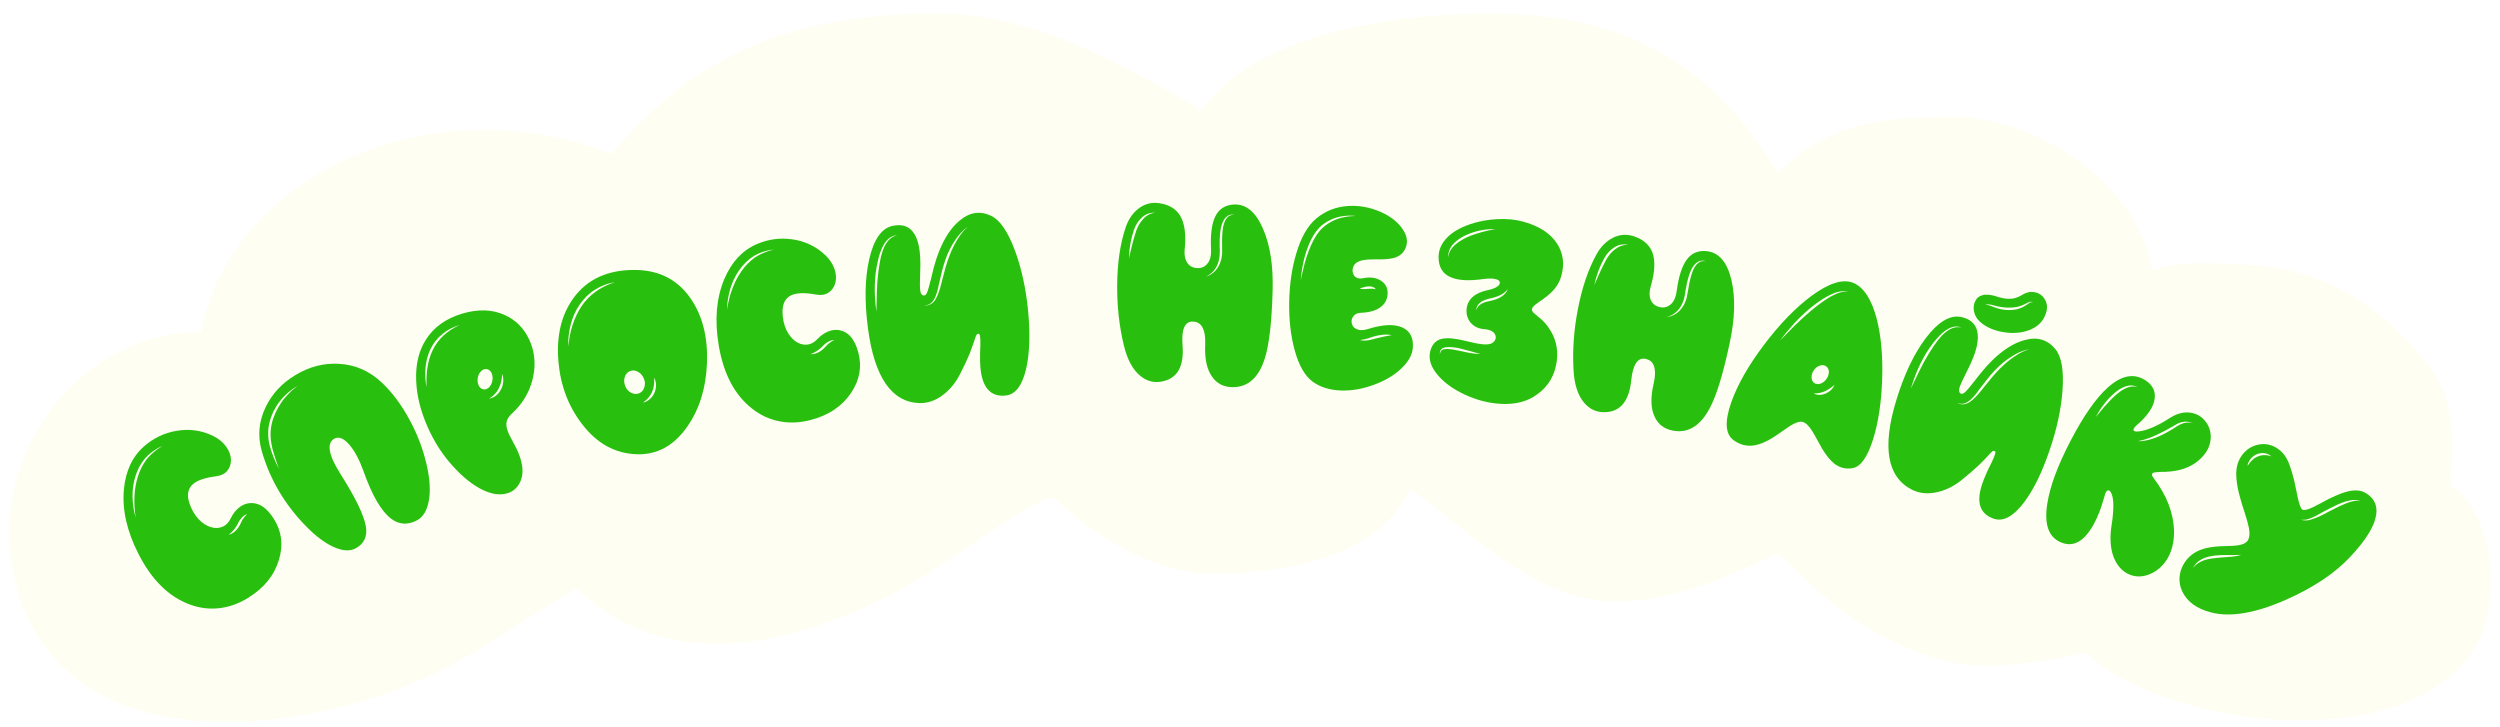 <svg width="2195" height="638" viewBox="0 0 2195 638" fill="none" xmlns="http://www.w3.org/2000/svg">
<g filter="url(#filter0_dd_536_1041)">
<path d="M2106.61 288.257C2044.77 228.384 1989.47 227.311 1928.94 227.311C1915.08 227.311 1901.83 229.552 1889.63 233.383C1876.55 156.616 1788.64 98.527 1713.24 98.527C1646.83 98.527 1601.6 107.203 1560.86 147.94C1489.2 27.614 1394.54 8 1307.03 8C1210.21 8 1097.99 30.558 1055.09 92.869C990.084 55.063 909.516 8 823.892 8C689.053 8 608.967 46.738 536.766 131.169C503.341 117.652 465.793 110.062 426.052 110.062C299.459 110.062 194.71 187.047 176.814 287.237C70.703 287.237 -13.972 395.388 13.089 505.544C53.069 668.293 263.491 642.63 378.585 588.767C423.531 567.732 458.552 540.191 505.909 512.677C590.792 592.276 695.268 555.224 750.723 533.058C820.664 505.102 890.932 440.081 924.971 432.347C957.168 464.008 1010.86 499.488 1064.9 499.488C1140.34 499.488 1213.23 480.244 1237.97 425.233C1287.54 459.28 1347.59 524.006 1417.07 524.006C1469.53 524.006 1518.58 502.072 1560.86 481.76C1583.94 501.494 1624 552.631 1705.47 575.64C1753.05 589.078 1831.57 568.892 1831.57 568.892C1895.6 632.247 2105.74 662.899 2170.26 568.892C2200.81 524.383 2186.57 442.531 2151.5 422.162C2156.16 358.809 2153.76 333.898 2106.61 288.257Z" fill="#FEFEF2"/>
</g>
<path d="M211.775 458.61C212.237 457.526 212.685 456.662 213.118 456.017C214.282 454.151 215.617 452.621 217.124 451.427C215.173 451.916 213.414 453.112 211.845 455.016C211.244 455.662 210.594 456.545 209.896 457.664L208.503 460.41C206.478 464.071 203.925 467.113 200.844 469.535C202.795 469.046 204.64 468.018 206.38 466.451C207.853 465.19 209.186 463.492 210.382 461.355L211.775 458.61ZM118.046 436.371C118.296 430.058 119.258 424.229 120.932 418.882C122.603 413.199 125.255 407.946 128.889 403.123C132.325 398.909 136.844 395.074 142.444 391.618C139.924 392.652 137.291 394.126 134.543 396.039C132.163 397.679 129.855 399.706 127.616 402.121C123.677 406.676 120.757 412.067 118.854 418.293C117.05 424.214 116.224 430.228 116.377 436.334C116.497 442.543 117.407 448.559 119.108 454.383C118.141 447.675 117.787 441.671 118.046 436.371ZM219.166 441.742C227.081 441 234.165 445.597 240.418 455.533C247.318 466.409 248.835 478.342 244.967 491.334C240.936 505.002 231.946 516.164 217.997 524.82C209.781 529.951 201.228 533.01 192.338 533.997C183.447 534.983 174.741 533.842 166.218 530.573C148.026 523.775 133.154 509.052 121.603 486.405C111.423 466.445 107.151 447.532 108.787 429.666C110.334 413.286 116.345 400.597 126.82 391.599C134.985 384.544 144.319 380.112 154.82 378.302C166.23 376.282 177.081 377.81 187.371 382.886C192.144 385.275 195.895 388.399 198.624 392.257C201.182 395.778 202.562 399.479 202.763 403.358C202.896 407.103 201.912 410.317 199.811 413.001C197.61 415.821 194.489 417.501 190.449 418.041C181.222 419.199 174.599 421.229 170.578 424.132C165.084 428.127 163.668 434.061 166.33 441.936C168.162 447.353 170.796 451.938 174.232 455.688C177.396 459.07 180.871 461.403 184.657 462.687C188.409 463.904 191.83 463.892 194.921 462.651C198.247 461.374 200.788 458.889 202.543 455.195C204.332 451.401 206.682 448.293 209.594 445.872C212.506 443.452 215.697 442.075 219.166 441.742Z" fill="#28BF0F" calss="letter" />
<path d="M251.762 347.497C252.438 346.744 253.036 346.102 253.556 345.572C254.569 344.442 255.807 343.264 257.268 342.038L261.315 338.737C254.929 342.475 249.686 347.06 245.587 352.491C243.926 354.444 242.057 357.413 239.98 361.396L239.512 362.676L238.897 363.892C238.473 364.871 238.182 365.676 238.025 366.305L237.194 368.823L236.51 371.405C234.923 378.278 235.134 385.292 237.143 392.448C238.917 398.804 241.545 405.27 245.027 411.844L243.224 406.959C242.575 405.107 242.044 403.451 241.631 401.991L240.039 397.023C239.488 395.213 239.076 393.55 238.803 392.036C237.2 384.882 237.149 378.17 238.649 371.899C239.094 369.533 240.187 366.344 241.928 362.331C243.555 358.85 245.234 355.915 246.967 353.527C247.292 352.912 247.779 352.193 248.426 351.37L250.074 349.381L251.762 347.497ZM297.33 319.406C311.813 320.177 324.488 325.717 335.355 336.027C344.258 344.436 352.205 355.046 359.198 367.86C365.815 379.928 370.71 392.353 373.881 405.134C377.123 417.887 378.084 428.863 376.766 438.063C375.346 448.033 371.41 454.494 364.958 457.448C357.298 461.04 350.212 460.431 343.699 455.621C334.926 449.189 326.723 435.151 319.087 413.507C315.579 403.779 311.529 396.172 306.937 390.685C301.968 384.859 297.512 383.009 293.569 385.134C286.594 389.024 288.315 399.254 298.732 415.825C311.984 436.712 319.474 452.127 321.204 462.07C322.729 470.877 319.793 477.308 312.398 481.364C307.205 484.225 300.545 483.773 292.418 480.006C284.779 476.452 276.802 470.395 268.488 461.835C249.895 442.814 237.033 420.963 229.902 396.28C226.061 383.034 227.166 370.106 233.218 357.496C238.817 345.795 247.582 336.372 259.514 329.228C271.488 321.985 284.093 318.711 297.33 319.406Z" fill="#28BF0F" calss="letter" />
<path d="M439.917 341.778C441.058 339.605 441.699 337.351 441.842 335.015C442.034 332.584 441.698 330.358 440.833 328.335C440.786 333.012 439.831 337.182 437.969 340.843C437.122 342.688 435.955 344.394 434.469 345.963C433.055 347.51 431.335 348.836 429.311 349.94C431.532 349.723 433.624 348.834 435.587 347.275C437.356 345.855 438.799 344.022 439.917 341.778ZM422.43 325.886C420.85 327.405 419.856 329.414 419.448 331.912C419.089 334.315 419.379 336.517 420.316 338.517C421.302 340.422 422.674 341.536 424.432 341.858C426.189 342.18 427.858 341.581 429.439 340.062C430.947 338.565 431.905 336.568 432.313 334.07C432.744 331.644 432.491 329.431 431.553 327.431C430.567 325.526 429.195 324.412 427.437 324.09C425.68 323.768 424.011 324.367 422.43 325.886ZM379.891 307.482C382.232 302.565 385.491 298.192 389.669 294.363C393.288 291.023 397.95 287.991 403.655 285.266C401.208 286.028 398.577 287.085 395.76 288.436C393.182 289.792 390.79 291.366 388.584 293.159C384.079 296.696 380.532 301.159 377.944 306.548C375.526 311.726 374.08 317.233 373.604 323.071C373.358 325.835 373.3 328.697 373.431 331.66C373.651 334.91 374 337.686 374.478 339.986C374.298 333.563 374.542 327.995 375.209 323.283C376.117 317.31 377.677 312.044 379.891 307.482ZM373.78 298.48C380.679 287.402 391.384 279.683 405.895 275.323C419.78 271.237 432.133 271.619 442.954 276.468C452.948 280.943 460.26 288.346 464.89 298.679C469.476 308.868 470.52 319.724 468.022 331.249C465.388 343.606 459.092 354.338 449.134 363.445C446.122 366.2 444.608 369.2 444.59 372.446C444.537 375.07 445.483 378.371 447.429 382.348C447.819 383.096 448.29 383.977 448.842 384.99L450.322 387.849C451.676 390.43 452.732 392.432 453.49 393.856C455.938 398.941 457.523 403.663 458.246 408.021C459.406 414.298 458.639 419.832 455.943 424.622C453.248 429.412 449.195 432.373 443.784 433.505C437.798 434.815 431.087 433.665 423.65 430.054C415.198 425.968 406.541 419.062 397.679 409.336C388.466 399.245 380.967 387.553 375.18 374.261C369.187 360.56 365.928 347.272 365.401 334.397C364.805 320.279 367.597 308.307 373.78 298.48Z" fill="#28BF0F" calss="letter" />
<path d="M570.491 350.429C572.246 349.005 573.623 347.128 574.621 344.798C576.561 340.229 576.48 335.789 574.377 331.48C574.664 336.297 574.063 340.472 572.574 344.004C570.917 347.808 568.218 350.968 564.475 353.483C566.71 353.108 568.715 352.09 570.491 350.429ZM548.495 331.098C547.713 333.687 547.872 336.325 548.971 339.011C550.071 341.697 551.811 343.65 554.19 344.869C556.57 346.089 558.89 346.237 561.15 345.314C563.41 344.391 564.931 342.635 565.714 340.046C566.586 337.513 566.436 334.912 565.263 332.243C564.164 329.557 562.424 327.604 560.045 326.384C557.648 325.091 555.319 324.906 553.059 325.829C550.816 326.826 549.295 328.582 548.495 331.098ZM510.474 269.038C513.903 263.883 518.172 259.499 523.282 255.885C527.913 252.539 533.505 249.818 540.058 247.723L535.411 248.708L533.127 249.365L530.868 250.133C527.745 251.338 524.903 252.748 522.341 254.363C517.016 257.718 512.462 262.209 508.68 267.835C505.122 273.098 502.552 278.94 500.972 285.363C499.414 291.548 498.731 297.835 498.925 304.226L499.56 299.539L500.305 294.826L501.322 290.282L502.585 285.795C504.696 279.324 507.326 273.739 510.474 269.038ZM503.603 261.594C515.714 245 533.76 236.808 557.743 237.02C579.167 237.217 595.576 245.853 606.969 262.927C617.053 278.063 621.634 296.789 620.713 319.107C619.817 340.876 614.044 359.38 603.395 374.62C591.703 391.347 576.958 399.415 559.159 398.825C540.208 398.274 524.185 389.469 511.091 372.41C498.931 356.681 491.98 338.089 490.24 316.635C488.507 294.558 492.962 276.211 503.603 261.594Z" fill="#28BF0F"/>
<path d="M725.375 303.844C726.143 302.95 726.83 302.261 727.437 301.777C729.108 300.349 730.842 299.293 732.638 298.609C730.631 298.487 728.593 299.096 726.525 300.438C725.757 300.873 724.872 301.519 723.869 302.376L721.715 304.573C718.681 307.454 715.332 309.585 711.665 310.965C713.673 311.087 715.742 310.664 717.872 309.694C719.656 308.936 721.439 307.718 723.221 306.042L725.375 303.844ZM642.694 254.368C644.832 248.424 647.504 243.155 650.709 238.562C654.013 233.647 658.123 229.438 663.039 225.935C667.584 222.954 673.046 220.66 679.426 219.054C676.712 219.279 673.758 219.89 670.562 220.885C667.799 221.731 664.988 222.968 662.127 224.596C657 227.752 652.593 232.011 648.905 237.373C645.403 242.475 642.806 247.961 641.114 253.83C639.36 259.786 638.417 265.797 638.287 271.863C639.383 265.176 640.853 259.344 642.694 254.368ZM737.5 289.989C745.27 291.669 750.642 298.189 753.614 309.549C756.921 322.001 754.776 333.838 747.178 345.059C739.222 356.876 727.29 364.808 711.384 368.854C702.006 371.27 692.93 371.607 684.156 369.866C675.381 368.125 667.423 364.41 660.28 358.723C644.979 346.754 635.229 328.229 631.03 303.15C627.329 281.047 628.947 261.724 635.883 245.182C642.288 230.029 651.838 219.743 664.534 214.322C674.443 210.058 684.676 208.647 695.235 210.089C706.723 211.604 716.609 216.333 724.893 224.278C728.726 227.996 731.362 232.105 732.804 236.607C734.183 240.737 734.385 244.682 733.41 248.441C732.409 252.052 730.504 254.82 727.693 256.746C724.745 258.77 721.264 259.431 717.249 258.728C708.103 257.049 701.176 256.987 696.469 258.542C690.028 260.694 686.891 265.926 687.06 274.237C687.177 279.956 688.309 285.122 690.457 289.735C692.456 293.913 695.067 297.186 698.291 299.552C701.502 301.844 704.768 302.865 708.089 302.613C711.645 302.399 714.816 300.796 717.601 297.804C720.448 294.725 723.624 292.47 727.129 291.04C730.635 289.611 734.091 289.26 737.5 289.989Z" fill="#28BF0F" calss="letter" />
<path d="M837.661 215.423C839.448 212.06 841.204 209.155 842.93 206.708C844.919 203.856 847.208 201.353 849.796 199.2C845.025 202.253 840.5 207.405 836.221 214.656C832.979 220.136 830.317 226.505 828.236 233.765C827.44 236.422 826.598 239.767 825.711 243.799L824.505 248.81L823.411 253.81C822.389 258.006 821.222 261.118 819.908 263.145C818.932 264.758 817.803 265.971 816.52 266.781C815.305 267.509 813.688 268.011 811.671 268.288C813.718 268.311 815.425 267.952 816.79 267.209C818.313 266.526 819.641 265.408 820.774 263.855C822.23 261.738 823.653 258.525 825.042 254.216C825.733 252.024 826.616 248.713 827.691 244.284L829.01 239.261L830.339 234.352C832.248 227.64 834.688 221.33 837.661 215.423ZM769.862 256.869C770.052 250.405 770.445 244.83 771.04 240.145L771.288 238.073L771.627 235.764C771.823 233.925 772.075 232.269 772.383 230.798C773.045 226.789 773.909 223.29 774.976 220.302C777.807 212.21 782.084 207.613 787.807 206.512C783.052 206.682 779.087 209.466 775.912 214.863C774.749 216.875 773.664 219.296 772.657 222.126C771.959 224.243 771.324 226.619 770.753 229.254C767.604 242.535 767.18 257.326 769.482 273.628L769.677 265.305L769.862 256.869ZM842.543 193.666C851.351 186.267 860.607 184.89 870.309 189.535C878.107 193.308 885.069 203.534 891.196 220.213C896.895 235.646 900.719 253.161 902.667 272.759C904.584 292.814 904.059 309.625 901.09 323.191C897.67 338.319 891.651 346.35 883.034 347.284C869.616 348.697 862.184 340.224 860.738 321.865C860.522 318.929 860.445 315.487 860.507 311.537C860.53 310.246 860.561 308.65 860.599 306.751L860.724 304.577L860.736 302.415C860.897 296.408 860.474 293.303 859.47 293.1C858.472 292.972 857.748 293.309 857.298 294.113C856.968 294.6 856.341 296.293 855.417 299.191C854.906 300.91 854.376 302.442 853.828 303.785C853.13 305.902 852.356 308.027 851.508 310.159C849.188 315.774 846.312 321.899 842.881 328.535C839.015 336.124 833.98 342.237 827.775 346.874C821.218 351.774 814.37 354.124 807.23 353.926C782.751 353.028 767.695 331.096 762.061 288.13C758.983 264.778 759.334 244.686 763.115 227.854C767.068 210.474 773.782 200.667 783.255 198.435C791.026 196.599 797.013 198.164 801.218 203.129C806.465 209.431 808.709 220.961 807.951 237.719C807.572 246.857 807.584 252.694 807.987 255.232C808.346 258.078 809.508 259.479 811.473 259.435C812.53 259.406 813.476 258.25 814.309 255.968C814.978 254.309 815.819 251.343 816.834 247.072L817.262 245.664L817.578 244.268L818.299 241.238C818.885 238.753 819.426 236.576 819.922 234.707C821.305 229.564 822.784 225.019 824.361 221.07C829.205 208.834 835.265 199.699 842.543 193.666Z" fill="#28BF0F" calss="letter" />
<path d="M1076.89 191.792C1077.79 190.581 1078.76 189.748 1079.82 189.291C1080.8 188.835 1082.11 188.49 1083.77 188.258C1082.11 188.188 1080.76 188.344 1079.7 188.725C1078.42 189.107 1077.22 189.866 1076.09 191.002C1074.52 192.744 1073.25 195.314 1072.28 198.713C1071.24 202.943 1070.77 208.453 1070.87 215.244L1070.88 217.394L1071 219.431C1071 221.016 1070.97 222.336 1070.9 223.393C1070.76 226.035 1070.24 228.64 1069.34 231.209C1067.4 236.573 1063.87 240.472 1058.76 242.906C1061.39 242.141 1063.8 240.774 1065.98 238.804C1068.01 236.911 1069.62 234.603 1070.82 231.882C1071.94 229.464 1072.64 226.707 1072.93 223.612C1073.08 222.404 1073.11 220.97 1073.03 219.31L1073.02 215.236C1072.84 208.747 1073.16 203.351 1073.97 199.046C1074.64 195.875 1075.61 193.457 1076.89 191.792ZM997.561 202.721C998.978 198.641 1001 195.2 1003.63 192.398C1006.63 189.067 1010.13 187.206 1014.12 186.814C1012.16 186.595 1010.09 186.866 1007.91 187.629C1005.88 188.391 1004.03 189.567 1002.38 191.158C999.375 193.885 997.09 197.516 995.523 202.049C992.839 210.057 991.399 218.325 991.204 226.853L992.652 220.735L994.1 214.731C995.289 210.124 996.443 206.12 997.561 202.721ZM1067.05 190.017C1070.19 183.516 1075.6 180.025 1083.29 179.544C1094.06 178.977 1102.64 186.152 1109.03 201.069C1115.19 215.384 1117.97 233.295 1117.37 254.803C1116.64 282.725 1114.34 302.73 1110.46 314.818C1105.17 331.513 1095.85 339.885 1082.51 339.934C1074.6 339.963 1068.52 336.929 1064.28 330.832C1059.58 324.285 1057.55 314.784 1058.18 302.331C1058.46 294.935 1057.38 289.544 1054.96 286.157C1053.06 283.598 1050.42 282.325 1047.03 282.338C1040.1 282.363 1037.18 289.353 1038.29 303.309C1039.79 322.395 1033.31 333.02 1018.85 335.186C1012.37 336.115 1006.44 334.363 1001.08 329.931C994.499 324.522 989.718 315.597 986.733 303.158C982.678 286.421 980.729 268.77 980.888 250.207C981.044 230.964 983.471 214.279 988.168 200.151C990.553 192.823 994.376 187.15 999.638 183.132C1005.05 178.962 1011.15 177.392 1017.94 178.424C1026.38 179.676 1032.43 183.276 1036.06 189.224C1040.16 195.925 1041.51 205.918 1040.13 219.204C1039.7 223.884 1040.43 227.692 1042.32 230.628C1044.22 233.488 1047.01 235.063 1050.7 235.351C1054.4 235.64 1057.37 234.535 1059.62 232.036C1062.33 229.159 1063.55 224.853 1063.31 219.12C1062.66 205.992 1063.9 196.291 1067.05 190.017Z" fill="#28BF0F" calss="letter" />
<path d="M1208.22 297.113C1213.35 295.821 1217.9 294.873 1221.86 294.27C1219.85 293.776 1217.48 293.64 1214.75 293.861C1212.63 293.965 1210.26 294.358 1207.66 295.04C1206.74 295.214 1205.59 295.563 1204.2 296.088L1202.59 296.562L1200.97 297.149C1198.74 297.777 1196.45 298.25 1194.09 298.568C1196.25 299.145 1198.66 299.208 1201.33 298.757C1202.24 298.659 1203.39 298.422 1204.77 298.048L1208.22 297.113ZM1170.32 193.916C1173.19 192.494 1176.39 191.431 1179.9 190.726C1182.81 190.062 1186.22 189.692 1190.15 189.616C1186.86 189.199 1183.38 189.226 1179.73 189.696C1176.08 190.166 1172.71 191.068 1169.61 192.402C1166.44 193.731 1163.39 195.558 1160.46 197.884C1158.08 199.939 1155.77 202.678 1153.54 206.102C1150.21 211.504 1147.53 217.963 1145.52 225.481C1143.79 231.957 1142.64 238.807 1142.07 246.03L1143.16 240.878C1143.57 238.936 1143.97 237.259 1144.36 235.845C1145.16 232.339 1146.07 229.027 1147.08 225.911C1149.63 218.198 1152.41 211.97 1155.4 207.23C1157.39 204.094 1159.54 201.535 1161.84 199.551C1164.15 197.492 1166.97 195.613 1170.32 193.916ZM1198.13 251.976L1197.2 252.263L1195.48 252.731L1193.64 253.192C1194.75 253.634 1196.02 253.858 1197.45 253.865C1197.98 253.895 1198.62 253.857 1199.38 253.749L1200.18 253.682L1201.09 253.621C1202.15 253.531 1203.29 253.483 1204.49 253.476C1205.92 253.559 1207.08 253.739 1207.97 254.017C1207.35 252.998 1206.3 252.258 1204.82 251.794C1203.71 251.428 1202.39 251.315 1200.87 251.454C1200.34 251.499 1199.69 251.613 1198.93 251.796L1198.13 251.976ZM1191.13 288.987C1193.78 290.198 1197.1 290.162 1201.1 288.881C1214.17 284.795 1224.24 284.354 1231.3 287.557C1238 290.588 1241.06 296.433 1240.49 305.092C1240.04 311.566 1236.51 317.863 1229.89 323.982C1223.67 329.747 1215.82 334.359 1206.33 337.819C1196.62 341.417 1187.12 343.1 1177.85 342.869C1167.67 342.586 1159.21 339.983 1152.48 335.06C1145.67 330.058 1140.42 320.875 1136.73 307.512C1133.29 295.07 1131.68 280.994 1131.91 265.286C1132.21 249.507 1134.32 235.154 1138.23 222.228C1142.43 208.184 1148.22 198.087 1155.6 191.936C1163.45 185.283 1172.8 181.588 1183.64 180.851C1193.18 180.266 1202.56 181.94 1211.77 185.871C1220.54 189.701 1227.01 194.646 1231.19 200.706C1235.73 207.09 1236.52 213.182 1233.54 218.981C1231.76 222.356 1228.95 224.726 1225.09 226.091C1222.24 227.061 1218.32 227.592 1213.34 227.682L1210.16 227.727L1207.11 227.664C1204.62 227.672 1202.61 227.746 1201.09 227.885C1196.7 228.161 1193.4 229.03 1191.21 230.491C1189.72 231.463 1188.66 232.838 1188.02 234.616C1187.47 236.323 1187.41 238.02 1187.85 239.707C1189.05 243.707 1192.17 245.209 1197.21 244.214C1203.17 243.045 1208.19 243.75 1212.27 246.328C1216.28 248.826 1218.3 252.419 1218.33 257.107C1218.34 262.171 1216.45 266.22 1212.65 269.251C1208.61 272.571 1202.54 274.376 1194.45 274.666C1191.64 274.807 1189.55 275.858 1188.15 277.818C1186.76 279.703 1186.34 281.758 1186.89 283.981C1187.43 286.356 1188.85 288.024 1191.13 288.987Z" fill="#28BF0F" calss="letter" />
<path d="M1309.71 263.899C1312.98 263.137 1315.8 262.018 1318.17 260.544C1320.96 258.739 1322.89 256.492 1323.96 253.805C1322.35 255.898 1320.14 257.656 1317.32 259.079C1314.82 260.311 1312.14 261.217 1309.27 261.797C1305.61 262.591 1302.76 263.593 1300.73 264.801C1299.33 265.704 1298.22 266.792 1297.39 268.063C1296.55 269.485 1296.16 270.921 1296.22 272.371C1296.82 269.782 1298.61 267.747 1301.58 266.267C1303.51 265.35 1306.22 264.56 1309.71 263.899ZM1270.91 306.372C1273.33 306.498 1276.5 306.977 1280.42 307.809L1285.2 308.814L1290.09 309.833C1293.81 310.49 1297.11 310.831 1299.99 310.859L1295.14 309.503L1290.4 308.16C1286.57 307.112 1283.4 306.291 1280.89 305.698C1276.81 304.924 1273.47 304.615 1270.87 304.772C1268.66 304.896 1266.97 305.386 1265.81 306.239C1265.14 306.77 1264.68 307.514 1264.41 308.471C1264.27 309.062 1264.14 309.883 1264.02 310.932L1264.48 309.847L1264.96 308.648C1265.35 307.933 1265.86 307.423 1266.5 307.117C1267.4 306.612 1268.87 306.364 1270.91 306.372ZM1288.1 208.317C1291.23 206.854 1295.26 205.42 1300.2 204.014C1304.28 202.889 1308.48 201.93 1312.82 201.138C1303.81 201.012 1295.26 202.762 1287.18 206.389C1282.53 208.587 1278.9 211.094 1276.3 213.909C1274.67 215.619 1273.43 217.489 1272.59 219.519C1271.72 221.774 1271.4 223.939 1271.61 226.015C1271.93 221.95 1273.87 218.299 1277.42 215.063C1279.11 213.586 1280.81 212.339 1282.52 211.32C1284.48 210.103 1286.34 209.102 1288.1 208.317ZM1355.99 283.015C1358.15 285.39 1360.08 288.043 1361.79 290.975C1366.98 299.928 1368.47 309.821 1366.23 320.653C1363.79 332.677 1357.11 341.971 1346.19 348.537C1338.45 353.19 1328.88 355.203 1317.5 354.576C1307.17 353.994 1296.85 351.362 1286.54 346.681C1276.45 342.025 1268.53 336.403 1262.76 329.814C1256.59 322.724 1254.2 315.84 1255.57 309.162C1256.84 303.384 1259.74 299.654 1264.26 297.971C1267.81 296.71 1272.79 296.638 1279.19 297.754C1281.28 298.071 1284.05 298.656 1287.52 299.511L1291.63 300.44C1293.17 300.846 1294.5 301.151 1295.62 301.355C1301.7 302.587 1306.08 302.75 1308.76 301.844C1310.5 301.209 1311.76 300.214 1312.52 298.858C1313.27 297.578 1313.47 296.233 1313.1 294.823C1312.12 291.445 1308.96 289.524 1303.63 289.062C1298.29 288.674 1294.15 286.754 1291.21 283.301C1288.55 280.033 1287.36 276.174 1287.64 271.725C1288.37 262.77 1294.79 257.054 1306.91 254.576C1310.18 253.889 1312.76 252.894 1314.65 251.594C1316.4 250.275 1317.11 248.991 1316.8 247.74C1316.57 246.422 1315.31 245.517 1313.02 245.025C1310.43 244.423 1306.94 244.401 1302.55 244.959C1276.32 248.774 1263.16 242.473 1263.07 226.057C1262.99 219.515 1265.56 213.621 1270.8 208.375C1275.42 203.743 1281.81 199.997 1289.95 197.137C1297.55 194.442 1305.66 192.869 1314.28 192.419C1322.91 191.97 1330.63 192.708 1337.47 194.634C1351.3 198.43 1361.15 204.805 1367.02 213.761C1372.57 222.299 1373.81 231.899 1370.77 242.562C1369.61 246.682 1367.54 250.507 1364.56 254.037C1362.37 256.595 1359.49 259.188 1355.92 261.816L1353.81 263.395L1352.71 264.066L1351.72 264.749C1350.15 265.86 1348.99 266.714 1348.24 267.311C1346.07 269.036 1344.99 270.506 1345 271.723C1345.04 272.715 1345.57 273.725 1346.59 274.754C1347 275.106 1347.59 275.591 1348.35 276.211L1349.39 277.127L1350.53 278.057C1352.61 279.74 1354.43 281.393 1355.99 283.015Z" fill="#28BF0F" calss="letter" />
<path d="M1490.39 231.437C1491.5 230.41 1492.61 229.768 1493.73 229.511C1494.77 229.24 1496.13 229.141 1497.8 229.214C1496.18 228.844 1494.82 228.751 1493.72 228.934C1492.39 229.077 1491.07 229.604 1489.75 230.516C1487.89 231.942 1486.17 234.238 1484.6 237.405C1482.81 241.375 1481.35 246.708 1480.22 253.404L1479.83 255.52L1479.58 257.545C1479.3 259.105 1479.03 260.397 1478.77 261.423C1478.15 263.995 1477.17 266.463 1475.82 268.826C1472.94 273.749 1468.76 276.941 1463.29 278.404C1466.02 278.131 1468.63 277.225 1471.13 275.684C1473.47 274.19 1475.48 272.215 1477.15 269.757C1478.69 267.582 1479.88 264.999 1480.73 262.009C1481.09 260.848 1481.38 259.444 1481.61 257.797L1482.33 253.787C1483.34 247.375 1484.63 242.126 1486.21 238.041C1487.44 235.044 1488.83 232.842 1490.39 231.437ZM1410.4 227.758C1412.53 224.004 1415.15 220.988 1418.24 218.711C1421.8 215.982 1425.57 214.787 1429.57 215.128C1427.68 214.556 1425.6 214.446 1423.31 214.799C1421.18 215.179 1419.15 216.001 1417.24 217.264C1413.79 219.4 1410.88 222.554 1408.52 226.727C1404.43 234.114 1401.51 241.983 1399.77 250.333L1402.3 244.581L1404.82 238.94C1406.82 234.625 1408.68 230.898 1410.4 227.758ZM1481.03 227.902C1485.3 222.08 1491.26 219.632 1498.91 220.557C1509.61 221.959 1516.74 230.575 1520.32 246.405C1523.77 261.602 1523.26 279.72 1518.76 300.761C1512.98 328.087 1507.09 347.34 1501.08 358.522C1492.85 373.978 1482.17 380.516 1469.05 378.138C1461.26 376.727 1455.83 372.639 1452.76 365.872C1449.33 358.579 1449.06 348.867 1451.94 336.736C1453.55 329.513 1453.47 324.016 1451.71 320.245C1450.31 317.384 1447.94 315.652 1444.6 315.047C1437.78 313.811 1433.64 320.155 1432.2 334.08C1430.21 353.121 1421.91 362.391 1407.3 361.891C1400.76 361.626 1395.25 358.826 1390.78 353.492C1385.29 346.976 1382.21 337.331 1381.53 324.555C1380.58 307.359 1381.87 289.648 1385.39 271.423C1389.03 252.529 1394.45 236.562 1401.63 223.524C1405.31 216.751 1410.09 211.868 1416 208.873C1422.08 205.756 1428.36 205.323 1434.85 207.571C1442.92 210.339 1448.21 214.978 1450.71 221.488C1453.52 228.822 1453.04 238.896 1449.27 251.709C1447.99 256.232 1448.02 260.109 1449.35 263.341C1450.7 266.499 1453.16 268.555 1456.74 269.51C1460.32 270.466 1463.44 269.92 1466.11 267.873C1469.29 265.535 1471.28 261.524 1472.08 255.841C1473.82 242.813 1476.81 233.5 1481.03 227.902Z" fill="#28BF0F" calss="letter" />
<path d="M1597.69 346.697C1599.41 346.67 1601.19 346.268 1603.02 345.492C1606.7 343.865 1609.25 341.363 1610.66 337.985C1607.5 340.603 1604.69 342.454 1602.23 343.538C1599.17 344.857 1595.9 345.498 1592.41 345.46C1593.97 346.329 1595.74 346.741 1597.69 346.697ZM1590.57 331.202C1590.55 333.38 1591.29 335.05 1592.79 336.211C1594.3 337.299 1596.11 337.529 1598.21 336.9C1600.34 336.198 1602.12 334.863 1603.55 332.894C1605.01 330.852 1605.74 328.743 1605.76 326.565C1605.69 324.368 1604.91 322.726 1603.4 321.638C1601.89 320.549 1600.08 320.32 1597.97 320.949C1595.87 321.578 1594.09 322.913 1592.63 324.955C1591.19 326.923 1590.51 329.006 1590.57 331.202ZM1576.26 285.36C1581.83 280.01 1586.49 275.79 1590.23 272.699C1595.58 268.227 1600.61 264.531 1605.32 261.61L1607.38 260.386C1608.12 259.951 1608.79 259.616 1609.39 259.382L1611.54 258.296L1613.62 257.429C1617.21 256.167 1620.28 255.745 1622.82 256.162C1620.45 255.398 1617.27 255.481 1613.3 256.411L1611.02 257.112L1608.8 258.061C1608.19 258.295 1607.48 258.621 1606.68 259.037L1604.53 260.123C1599.77 262.641 1594.52 266.281 1588.79 271.044C1583.83 275.226 1579.24 279.62 1575.03 284.227C1570.49 289.217 1566.48 294.108 1563 298.902L1569.64 292.076C1572.16 289.528 1574.37 287.289 1576.26 285.36ZM1590.36 259.88C1605.98 248.382 1618.35 244.58 1627.47 248.474C1636.57 252.441 1643.35 263.02 1647.83 280.212C1651.71 295.46 1653.27 313.423 1652.49 334.099C1651.76 354.007 1649.11 371.242 1644.53 385.802C1639.62 401.368 1633.66 409.772 1626.65 411.014C1620.7 412.061 1615.35 410.768 1610.6 407.137C1607.03 404.353 1603.39 399.877 1599.68 393.707L1597.54 389.769L1595.36 385.941C1593.63 382.692 1592.29 380.324 1591.34 378.836C1588.32 373.933 1585.46 371.135 1582.75 370.443C1580.12 369.77 1576.35 370.984 1571.44 374.086C1570.04 374.975 1567.78 376.537 1564.64 378.77L1560.95 381.33C1559.54 382.292 1558.22 383.164 1557.01 383.944C1550.79 387.881 1545.25 390.238 1540.38 391.017C1533.89 392.079 1527.85 390.608 1522.26 386.606C1514.81 381.349 1514.07 370.254 1520.03 353.321C1525.45 337.887 1534.99 321.093 1548.66 302.941C1562.43 284.661 1576.33 270.307 1590.36 259.88Z" fill="#28BF0F" calss="letter" />
<path d="M1764.01 316.415C1767.03 314.095 1769.83 312.179 1772.41 310.668C1775.4 308.897 1778.52 307.568 1781.77 306.682C1776.16 307.482 1769.91 310.295 1763.02 315.12C1757.8 318.762 1752.74 323.456 1747.84 329.2C1746 331.36 1743.85 334.055 1741.39 337.285L1738.19 341.453L1735.12 345.55C1732.38 348.922 1730.03 351.269 1728.07 352.593C1726.54 353.586 1725.01 354.221 1723.48 354.498C1722.08 354.656 1720.4 354.443 1718.45 353.858C1720.3 354.729 1722 355.109 1723.55 354.999C1725.17 354.914 1726.86 354.411 1728.6 353.492C1730.78 352.24 1733.39 349.942 1736.44 346.596C1737.97 344.888 1740.15 342.241 1742.96 338.655L1746.24 334.63L1749.48 330.713C1754.02 325.325 1758.86 320.558 1764.01 316.415ZM1685.01 326.089C1687.88 320.213 1690.55 315.302 1693 311.356L1693.54 310.465L1694.12 309.466L1695.35 307.613C1696.36 306.044 1697.29 304.606 1698.13 303.299C1700.46 299.949 1702.7 297.123 1704.83 294.822C1710.76 288.63 1716.55 286.22 1722.22 287.592C1717.82 285.775 1713.09 286.676 1708.04 290.296C1706.08 291.62 1704.09 293.373 1702.07 295.556C1700.56 297.193 1698.97 299.08 1697.28 301.218C1688.92 311.999 1682.41 325.322 1677.73 341.185L1681.39 333.584L1685.01 326.089ZM1777.46 298.637C1788.56 295.485 1797.59 298.082 1804.55 306.429C1810.08 313.097 1812.19 325.292 1810.86 343.014C1809.64 359.495 1805.82 377.046 1799.42 395.666C1792.93 414.74 1785.54 429.835 1777.22 440.951C1767.82 453.372 1758.97 458.209 1750.67 455.461C1737.88 451.182 1734.65 440.4 1741.01 423.115C1742.05 420.282 1743.37 417.105 1744.96 413.583C1745.54 412.346 1746.23 410.906 1747.03 409.265L1748.08 407.231L1748.95 405.375C1751.6 399.903 1752.51 396.867 1751.68 396.265C1750.83 395.735 1750.03 395.742 1749.29 396.286C1748.79 396.593 1747.5 397.909 1745.44 400.235C1744.29 401.517 1743.17 402.691 1742.09 403.758C1740.6 405.324 1739.03 406.901 1737.38 408.489C1732.94 412.638 1727.83 417.032 1722.03 421.673C1715.28 427.024 1708.12 430.523 1700.55 432.171C1692.55 433.911 1685.35 433.21 1678.93 430.068C1656.95 419.074 1652.3 392.82 1664.98 351.307C1671.86 328.704 1680.51 310.527 1690.91 296.775C1701.7 282.597 1711.92 276.432 1721.56 278.281C1729.32 279.809 1734.07 283.74 1735.82 290.074C1738.06 298.011 1735.37 309.448 1727.75 324.386C1723.62 332.545 1721.17 337.887 1720.39 340.412C1719.61 343.175 1720.09 344.932 1721.82 345.682C1722.8 346.094 1724.17 345.446 1725.94 343.739C1727.24 342.506 1729.23 340.156 1731.92 336.689L1732.79 335.549L1733.8 334.339L1735.71 331.881C1737.24 329.933 1738.63 328.212 1739.85 326.716C1743.26 322.538 1746.5 318.978 1749.57 316.039C1759.04 306.91 1768.34 301.11 1777.46 298.637ZM1753.87 268.961L1748.48 267.603L1747.12 267.38L1745.72 267.264C1744.63 267.209 1743.7 267.371 1742.93 267.748C1744.2 267.541 1745.96 267.862 1748.22 268.711L1750.75 269.693L1753.43 270.605C1757.16 271.797 1760.88 272.345 1764.57 272.249C1766.74 272.191 1768.64 272 1770.26 271.676C1772.34 271.187 1774.14 270.566 1775.67 269.812C1776.91 269.199 1778.52 268.231 1780.48 266.907L1781.59 266.091C1782 265.831 1782.38 265.642 1782.74 265.525C1783.1 265.408 1783.52 265.351 1783.99 265.354L1784.71 265.358L1785.39 265.47L1784.1 265.032C1783.58 264.934 1783.07 264.918 1782.56 264.987C1782.16 265.008 1781.72 265.137 1781.24 265.372L1779.95 266.009L1777.4 267.174C1776.54 267.598 1775.74 267.963 1775 268.269C1771.89 269.443 1768.42 270.053 1764.58 270.101C1761.37 270.201 1757.79 269.82 1753.87 268.961ZM1795.2 262.596C1797.54 266.261 1797.9 270.451 1796.3 275.166C1794.21 281.548 1789.88 286.21 1783.31 289.152C1777.41 291.764 1770.62 292.76 1762.95 292.14C1755.54 291.45 1749.04 289.476 1743.46 286.22C1737.57 282.7 1734.16 278.467 1733.21 273.522C1732.58 270.439 1732.83 267.613 1733.94 265.043C1735.22 261.973 1737.44 260.018 1740.59 259.178C1743.6 258.29 1747.66 258.638 1752.78 260.22L1754.27 260.731L1755.92 261.171C1757.15 261.512 1758.26 261.77 1759.24 261.943C1761.95 262.389 1764.6 262.453 1767.17 262.135C1768.84 261.907 1770.48 261.428 1772.08 260.698C1772.72 260.44 1773.39 260.11 1774.09 259.708L1776.03 258.575C1779.18 256.781 1782.18 256.048 1785.01 256.376C1789.56 256.81 1792.96 258.883 1795.2 262.596Z" fill="#28BF0F" calss="letter" />
<path d="M1889.69 385.316C1893.42 384.147 1897.43 382.407 1901.73 380.094C1904 378.864 1905.92 377.77 1907.49 376.812L1910.24 375.051C1911.31 374.287 1912.21 373.734 1912.94 373.394C1917.3 370.943 1921.34 370.366 1925.05 371.665C1923.28 370.64 1921.14 370.157 1918.65 370.215C1916.46 370.326 1914.29 370.858 1912.15 371.812C1911.32 372.191 1910.34 372.748 1909.2 373.482L1907.87 374.259L1906.39 375.094C1904.62 376.129 1902.77 377.169 1900.83 378.214C1896.85 380.341 1892.96 382.177 1889.16 383.721C1884.29 385.623 1880.19 386.828 1876.84 387.335C1880.63 387.515 1884.91 386.842 1889.69 385.316ZM1865.35 341.39C1867.26 340.414 1869.1 339.781 1870.88 339.488C1872.75 339.157 1874.68 339.262 1876.66 339.803C1875 338.908 1873.02 338.45 1870.72 338.432C1868.7 338.534 1866.68 339.008 1864.67 339.853C1861.56 341.126 1858.2 343.441 1854.59 346.8C1851.82 349.374 1849.13 352.398 1846.54 355.875C1844.45 358.582 1842.3 362.003 1840.07 366.136L1847.81 356.926C1851.2 353.139 1853.94 350.263 1856.03 348.299C1859.48 345.117 1862.59 342.814 1865.35 341.39ZM1890.89 415.006C1888.9 415.614 1888.95 417.284 1891.04 420.016C1902.61 435.142 1908.53 450.757 1908.8 466.861C1908.85 474.461 1907.49 481.237 1904.71 487.189C1901.82 493.418 1897.6 498.278 1892.04 501.769C1887.06 504.859 1881.99 506.299 1876.81 506.088C1871.7 505.739 1867.18 503.839 1863.26 500.388C1859.19 496.709 1856.29 491.686 1854.55 485.32C1852.75 478.35 1852.55 470.352 1853.95 461.327C1856.14 447.295 1856.05 437.822 1853.67 432.907C1852.77 431.027 1851.75 430.251 1850.62 430.578C1849.56 430.936 1848.76 432.109 1848.22 434.096L1848.08 434.407L1848 434.867L1847.7 435.846C1847.47 436.735 1847.21 437.61 1846.92 438.47C1846.26 440.733 1845.56 442.982 1844.83 445.215C1842.62 451.578 1840.17 457.092 1837.46 461.756C1829.42 475.612 1820.25 480.485 1809.95 476.378C1798.73 471.946 1794.59 460.532 1797.54 442.136C1799.91 426.946 1806.74 408.523 1818.04 386.867C1829.3 365.28 1840.04 349.852 1850.28 340.582C1863.02 328.955 1874.69 327.114 1885.28 335.058C1890.41 338.955 1892.58 343.947 1891.81 350.034C1890.83 357.349 1885.59 365.098 1876.08 373.284C1873.71 375.296 1872.8 376.829 1873.32 377.884C1873.88 378.869 1875.61 379.136 1878.53 378.684C1885.8 377.674 1894.66 373.779 1905.12 366.998C1911.3 363.036 1917.33 361.48 1923.21 362.331C1928.48 363.078 1932.83 365.561 1936.24 369.78C1939.6 373.969 1941.19 378.788 1941.03 384.236C1940.82 390.16 1938.59 395.527 1934.35 400.337C1929.78 405.502 1924.16 409.216 1917.49 411.48C1913.02 413.058 1907.63 413.99 1901.33 414.275C1900.49 414.317 1899.38 414.323 1897.99 414.292L1896.48 414.369L1895.07 414.491C1893.08 414.524 1891.69 414.696 1890.89 415.006Z" fill="#28BF0F" calss="letter" />
<path d="M2059.15 442.253C2061.53 441.227 2063.72 440.523 2065.71 440.143C2068.4 439.48 2070.67 439.528 2072.5 440.285C2070.93 439.244 2068.63 438.821 2065.6 439.016C2063.52 439.254 2061.18 439.776 2058.58 440.581C2055.17 441.694 2050.84 443.612 2045.58 446.336L2039.38 449.592C2036.73 451.07 2034.68 452.208 2033.23 453.005C2030.73 454.225 2028.61 455.103 2026.88 455.64C2024.58 456.369 2022.3 456.573 2020.03 456.254C2021.96 456.986 2024.34 457.144 2027.14 456.728C2028.9 456.295 2031.16 455.546 2033.92 454.483C2035.77 453.752 2037.91 452.757 2040.35 451.498L2043.48 449.822L2046.54 448.242C2051.45 445.659 2055.66 443.663 2059.15 442.253ZM1950.95 489.417L1956.46 489.049C1961.05 488.743 1964.82 488.117 1967.77 487.171C1966.21 487.281 1964.33 487.332 1962.13 487.324L1959.34 487.352L1956.45 487.322C1951.99 487.266 1948.21 487.4 1945.1 487.725C1940.46 488.263 1936.72 489.213 1933.87 490.574C1932.07 491.512 1930.44 492.599 1928.99 493.836C1927.55 495.345 1926.39 496.893 1925.52 498.481C1927.08 496.779 1928.46 495.503 1929.68 494.654C1931.11 493.753 1932.71 492.918 1934.5 492.149C1937.43 491.099 1941.04 490.375 1945.33 489.977C1946.76 489.789 1948.64 489.602 1950.95 489.417ZM1977.2 404.242C1978.75 402.708 1980.39 401.588 1982.14 400.883C1985.96 399.229 1990.01 399.166 1994.28 400.697C1992.58 399.137 1990.54 398.211 1988.16 397.917C1985.89 397.598 1983.63 397.906 1981.39 398.842C1979.11 399.843 1977.29 401.253 1975.93 403.072C1974.46 404.917 1973.59 406.946 1973.31 409.158C1974.52 407.156 1975.81 405.518 1977.2 404.242ZM2062.06 431.316C2068.16 429.98 2073.14 430.485 2077.01 432.829C2084.53 437.297 2087.6 443.792 2086.24 452.315C2084.65 462.377 2076.9 474.751 2063 489.438C2049.4 503.776 2030.66 516.192 2006.79 526.687C1980.24 538.387 1958.46 542.076 1941.42 537.754C1928.77 534.496 1920.27 528.29 1915.94 519.137C1914.04 514.989 1913.29 510.696 1913.68 506.259C1914.11 501.757 1915.65 497.531 1918.31 493.582C1921.76 488.444 1926.54 484.768 1932.64 482.552C1936.96 480.938 1942.62 479.957 1949.61 479.609L1953.78 479.489L1955.82 479.399L1957.7 479.348C1960.75 479.257 1963.15 479.078 1964.9 478.813C1969.66 478.081 1972.68 476.429 1973.97 473.859C1975.18 471.418 1975.36 467.911 1974.51 463.34C1973.94 460.348 1972.6 455.568 1970.5 448.999L1969.19 445.034L1967.95 440.972C1967.02 437.85 1966.25 435.045 1965.63 432.558C1964.1 426.069 1963.35 420.372 1963.41 415.467C1963.59 408.609 1965.64 402.884 1969.57 398.292C1973.23 393.984 1977.79 391.323 1983.25 390.308C1988.71 389.294 1993.82 390.232 1998.59 393.123C2003.85 396.224 2007.71 401.208 2010.17 408.076C2011.72 412.365 2013.11 417.049 2014.36 422.126C2014.78 424.056 2015.22 426.174 2015.67 428.479C2015.88 429.308 2016.09 430.273 2016.3 431.374L2016.59 432.87L2016.84 434.21C2018.46 442.162 2020.01 446.587 2021.5 447.486C2022.95 448.281 2026.02 447.581 2030.7 445.386C2032.17 444.693 2034.46 443.524 2037.57 441.879L2039.38 440.857L2041.34 439.797L2045.36 437.735C2052.02 434.448 2057.59 432.308 2062.06 431.316Z" fill="#28BF0F" calss="letter" />
<defs>
<filter id="filter0_dd_536_1041" x="0" y="0" width="2195" height="637.867" filterUnits="userSpaceOnUse" color-interpolation-filters="sRGB">
<feFlood flood-opacity="0" result="BackgroundImageFix"/>
<feColorMatrix in="SourceAlpha" type="matrix" values="0 0 0 0 0 0 0 0 0 0 0 0 0 0 0 0 0 0 127 0" result="hardAlpha"/>
<feOffset dy="4"/>
<feGaussianBlur stdDeviation="2"/>
<feComposite in2="hardAlpha" operator="out"/>
<feColorMatrix type="matrix" values="0 0 0 0 0 0 0 0 0 0 0 0 0 0 0 0 0 0 0.25 0"/>
<feBlend mode="normal" in2="BackgroundImageFix" result="effect1_dropShadow_536_1041"/>
<feColorMatrix in="SourceAlpha" type="matrix" values="0 0 0 0 0 0 0 0 0 0 0 0 0 0 0 0 0 0 127 0" result="hardAlpha"/>
<feOffset/>
<feGaussianBlur stdDeviation="4"/>
<feComposite in2="hardAlpha" operator="out"/>
<feColorMatrix type="matrix" values="0 0 0 0 0 0 0 0 0 0 0 0 0 0 0 0 0 0 0.3 0"/>
<feBlend mode="normal" in2="effect1_dropShadow_536_1041" result="effect2_dropShadow_536_1041"/>
<feBlend mode="normal" in="SourceGraphic" in2="effect2_dropShadow_536_1041" result="shape"/>
</filter>
</defs>
</svg>
